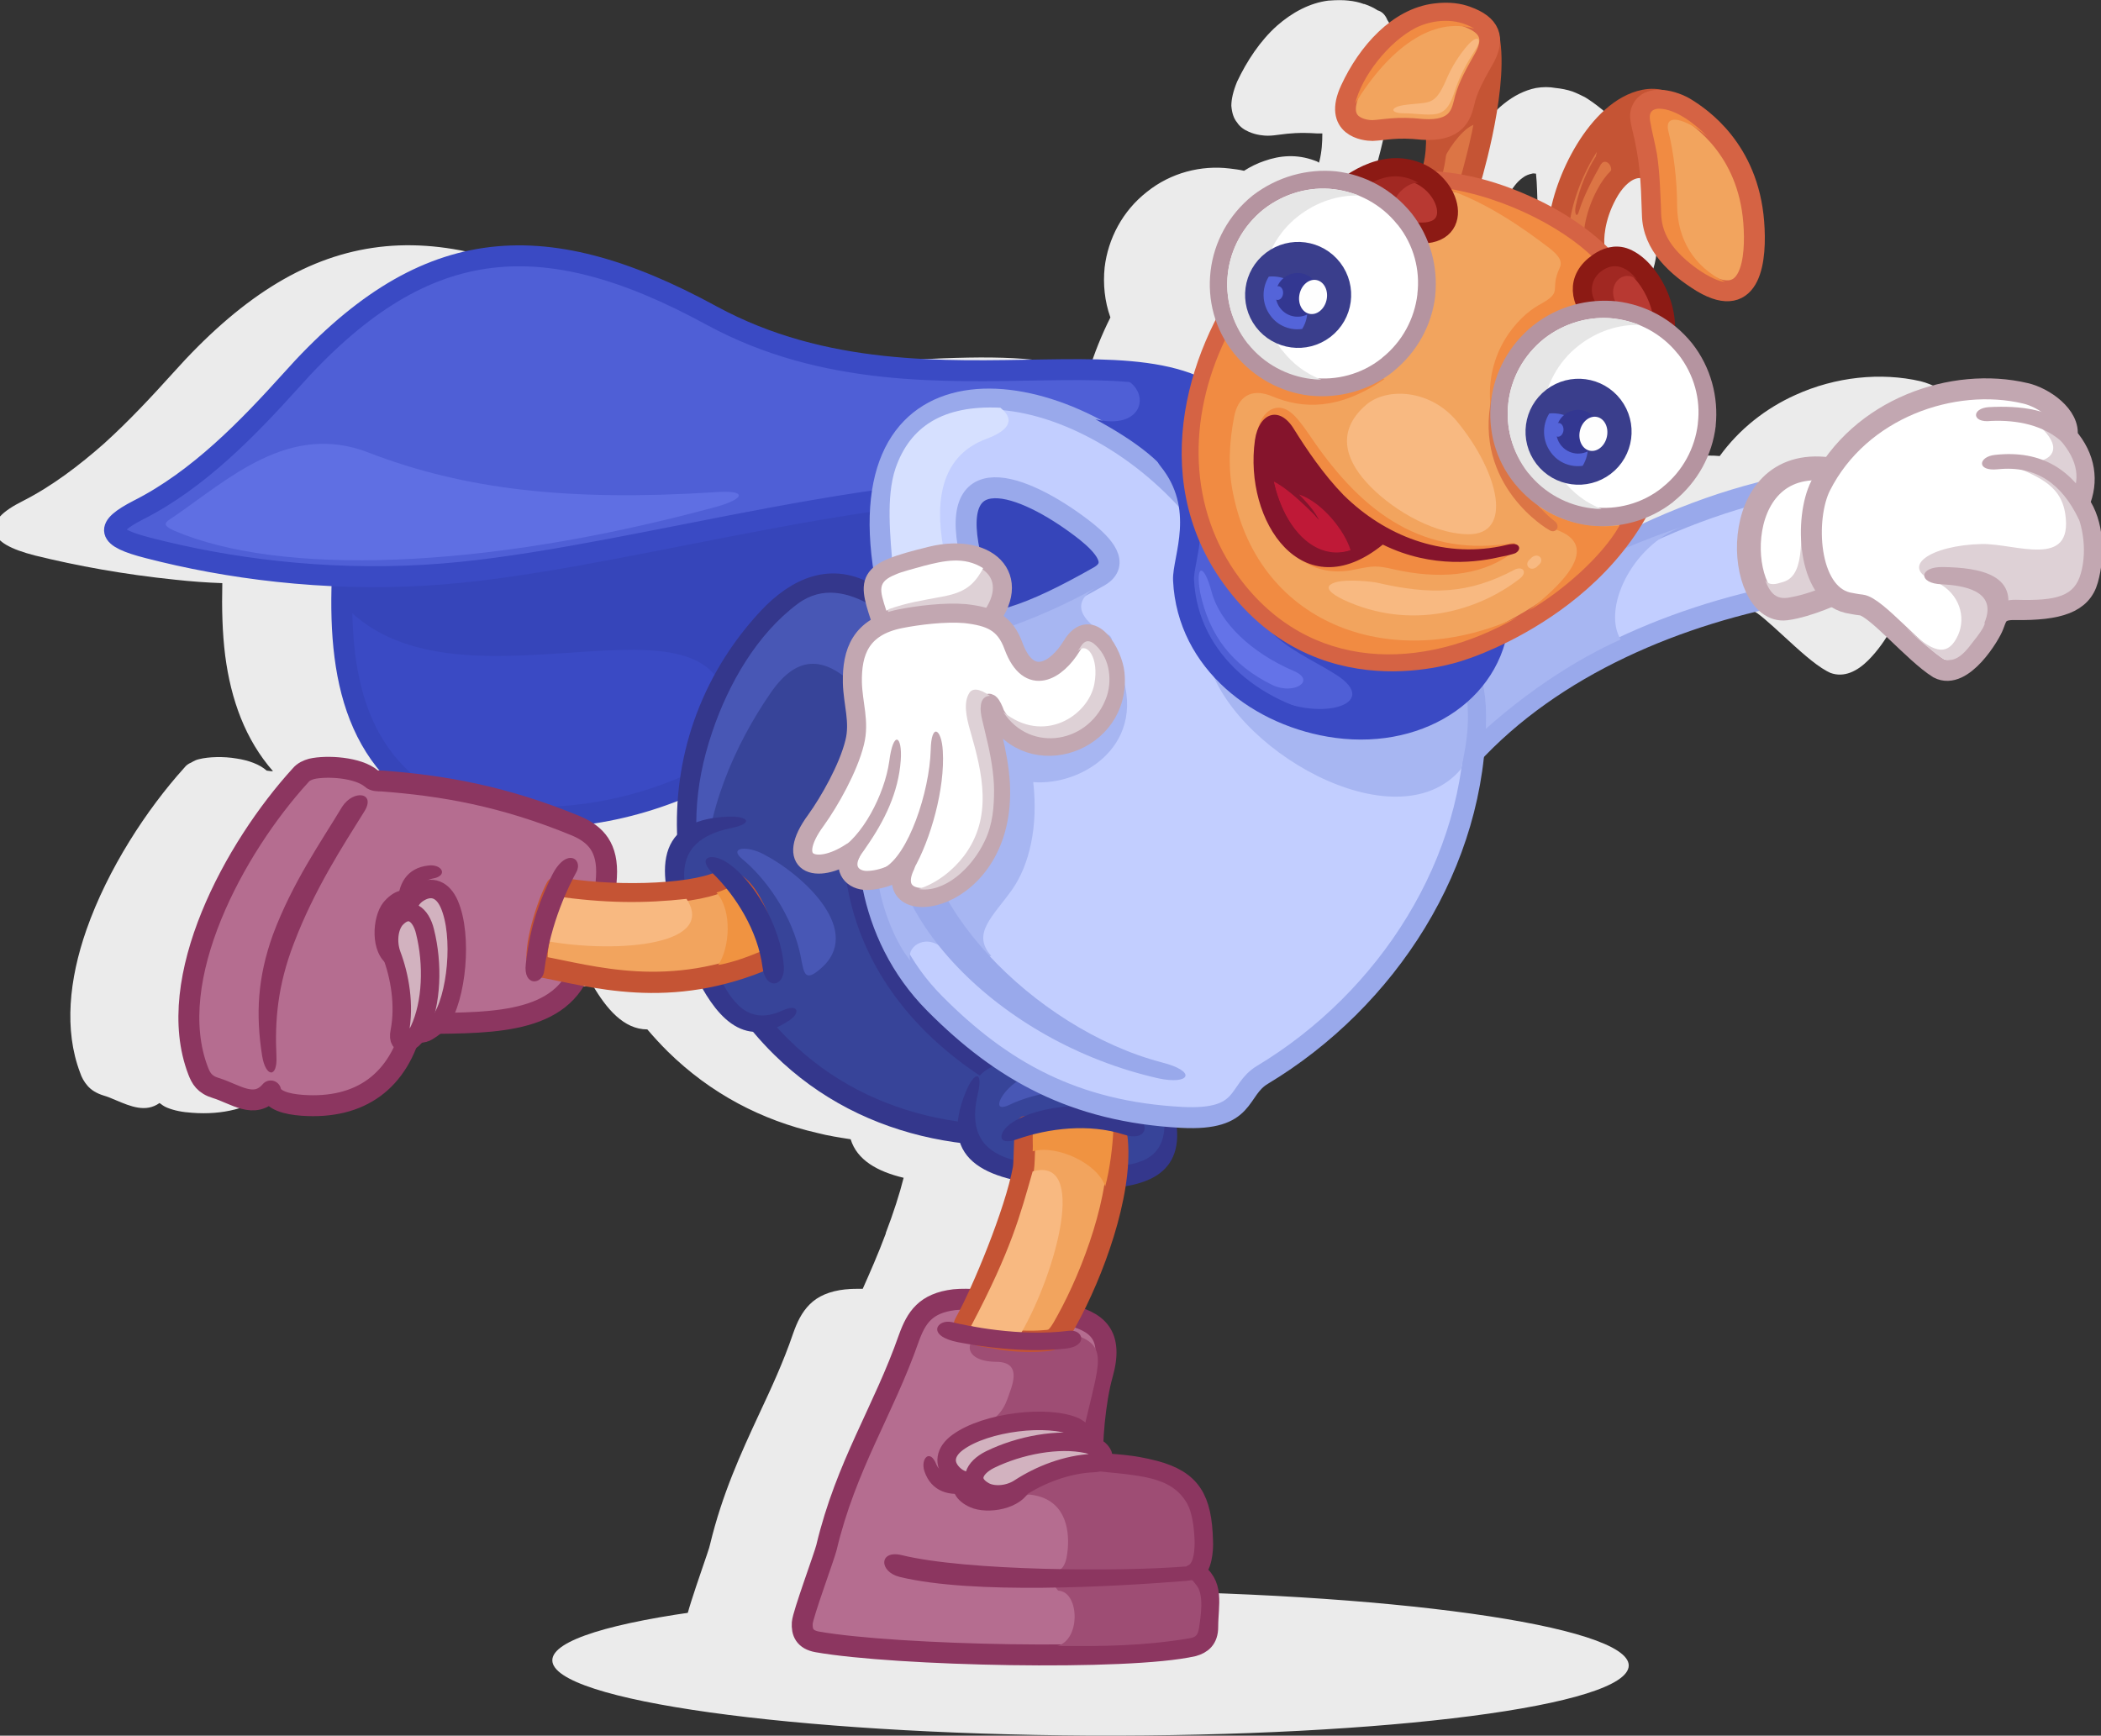<svg width="305" height="252" viewBox="0 0 305 252" fill="none" xmlns="http://www.w3.org/2000/svg">
<rect x="0" y="0" width="305" height="252" fill="#333333" stroke="none"/>
<g clip-path="url(#clip0)">
<path fill-rule="evenodd" clip-rule="evenodd" d="M236.442 241.81C236.442 247.655 201.411 252.164 158.269 251.997C115.128 251.746 80.18 246.904 80.18 241.059C80.18 235.214 115.211 230.705 158.353 230.955C201.494 231.122 236.442 236.049 236.442 241.81Z" fill="#EBEBEB"/>
<path fill-rule="evenodd" clip-rule="evenodd" d="M158.018 54.023C158.854 51.267 159.941 48.595 161.195 46.09C160.359 43.752 160.108 41.247 160.359 38.826C160.86 34.651 162.951 30.643 166.462 27.887C169.974 25.048 174.405 23.963 178.502 24.464C179.17 24.547 179.923 24.631 180.592 24.798C181.511 24.213 182.515 23.712 183.518 23.378C185.859 22.543 188.284 22.376 190.792 23.295C191.043 23.378 191.294 23.462 191.461 23.629L191.544 23.378C191.879 22.042 191.962 20.706 191.962 19.37C191.712 19.37 191.377 19.37 191.126 19.37C188.618 19.203 187.113 19.37 185.859 19.537C185.19 19.621 184.689 19.704 184.02 19.704C183.518 19.704 182.348 19.621 181.261 19.12C180.675 18.869 180.007 18.452 179.588 17.784C179.087 17.2 178.836 16.364 178.752 15.363C178.752 14.444 179.003 13.275 179.588 11.855C181.01 8.85 182.933 5.927 185.357 3.756C187.531 1.836 190.123 0.416 192.882 0.082H192.966C194.053 -0.001 194.972 -0.001 195.725 0.082C196.561 0.166 197.313 0.333 197.982 0.583H198.066C198.818 0.834 199.487 1.168 199.989 1.502C200.574 1.669 201.076 2.086 201.41 2.921C201.577 3.172 201.744 3.422 201.828 3.673C202.079 4.257 202.162 4.842 202.162 5.593C203.082 12.023 200.49 21.959 199.403 25.549C201.661 26.134 203.918 26.969 206.426 28.054C207.681 28.639 208.851 29.223 209.938 29.808C210.607 26.551 212.195 22.627 214.453 19.37C216.71 16.03 219.636 13.442 222.981 12.774C223.984 12.607 224.904 12.607 225.823 12.774C226.659 12.857 227.496 13.024 228.248 13.275C228.917 13.525 229.586 13.86 230.087 14.11C231.174 14.778 233.515 16.364 235.773 19.12C238.03 21.875 240.037 25.967 240.538 31.561C240.706 33.649 240.705 36.237 240.204 38.325C239.869 39.661 239.284 40.913 238.448 41.748C237.528 42.667 236.274 43.168 234.602 42.917C233.599 42.75 232.428 42.333 231.174 41.581C229.251 40.412 227.328 38.993 225.823 37.239C224.318 35.402 223.315 33.231 223.232 30.643V30.559C223.148 28.472 223.148 26.802 222.981 25.215C222.814 25.215 222.563 25.132 222.395 25.215C221.977 25.299 221.476 25.466 221.058 25.8C220.222 26.384 219.553 27.303 218.968 28.388C218.299 29.724 217.797 30.977 217.546 32.062C217.212 33.482 217.212 34.567 217.212 35.152C217.463 35.402 217.797 35.653 218.048 35.903C218.215 35.903 218.299 35.82 218.466 35.82C219.302 35.653 220.138 35.736 220.974 36.07C223.064 36.905 225.071 39.16 226.241 41.832C226.91 43.335 227.412 45.088 227.412 46.758C228.415 47.51 229.335 48.428 230.087 49.43C232.846 52.937 233.933 57.279 233.515 61.37V61.454C233.014 65.629 231.007 69.553 227.412 72.392L227.328 72.476C225.991 73.561 224.486 74.396 222.897 74.981C222.646 75.398 222.395 75.899 222.061 76.317C227.83 73.561 233.85 71.39 239.786 69.887C241.876 67.382 245.053 65.796 249.652 66.213C252.494 62.289 256.34 59.283 260.604 57.362C266.457 54.691 273.062 54.023 278.831 55.358C280.503 55.776 282.676 56.861 284.098 58.364C285.185 59.533 285.937 60.869 285.854 62.456C287.108 64.042 287.86 65.629 288.111 67.299C288.445 68.969 288.278 70.722 287.693 72.392C288.613 73.812 289.114 75.565 289.281 77.319C289.532 79.573 289.281 81.911 288.696 83.915C288.111 86.003 286.857 87.422 284.683 88.174C282.76 88.925 280.252 89.176 276.908 89.092C275.486 89.092 275.319 89.593 275.068 90.261L274.901 90.595C274.817 90.846 274.65 91.18 274.399 91.597C273.814 92.683 272.644 94.436 271.222 95.856C269.634 97.442 267.711 98.444 265.704 97.692C265.537 97.609 265.37 97.525 265.203 97.442C263.363 96.44 261.106 94.353 259.016 92.432C256.925 90.512 255.002 88.758 254.417 88.675L253.247 88.508L252.327 88.341C251.825 88.257 251.407 88.09 250.906 87.84C250.655 87.673 250.404 87.589 250.153 87.422C248.481 88.09 245.889 89.092 243.799 89.343C242.294 89.51 240.956 89.009 239.953 88.09C232.763 89.76 225.489 92.265 218.8 95.605C211.527 99.195 204.922 103.871 199.403 109.633C198.484 118.066 195.641 126.166 191.294 133.43C185.692 142.949 177.582 151.048 168.134 156.726C167.215 157.311 166.629 158.146 166.044 158.897C164.456 161.152 162.951 163.406 155.677 162.989H155.008C155.844 169.084 151.998 171.172 147.316 171.923C147.065 173.844 146.564 175.764 146.062 177.685C144.891 181.943 143.136 186.201 141.38 189.792C142.968 190.376 144.222 191.128 144.975 192.297C146.145 193.967 146.396 196.305 145.477 199.645C144.975 201.315 144.557 203.903 144.306 206.241C144.223 207.16 144.139 208.162 144.139 208.997C144.557 209.247 144.891 209.581 145.142 209.999C145.393 210.333 145.477 210.667 145.56 211.084C147.65 211.251 149.573 211.418 152.332 212.17C155.259 213.005 157.182 214.174 158.436 216.011C159.606 217.848 160.108 220.186 160.192 223.359C160.192 224.193 160.108 225.613 159.773 226.782C159.69 227.116 159.523 227.366 159.439 227.7C161.362 229.454 161.195 231.625 161.028 234.13C160.944 234.714 160.944 235.382 160.944 235.967C160.944 237.219 160.61 238.054 160.024 238.722C159.439 239.39 158.687 239.724 157.851 239.975C153.252 241.06 142.968 241.394 132.267 241.311C120.729 241.144 108.689 240.476 102.753 239.39C101.499 239.14 100.663 238.639 100.161 237.887C99.66 237.136 99.576 236.301 99.576 235.382C99.66 234.464 100.83 230.957 101.834 228.034C102.419 226.281 103.004 224.694 103.088 224.193C104.843 216.929 107.519 211.084 110.194 205.323C111.95 201.565 113.706 197.808 115.127 193.633C115.712 191.963 116.381 190.543 117.552 189.374C118.722 188.205 120.394 187.454 122.735 187.203H122.819C123.571 187.12 124.324 187.12 125.244 187.12C126.247 184.865 127.501 182.027 128.588 179.104V179.021C129.675 176.182 130.594 173.343 131.18 171.005C127.334 170.086 124.408 168.416 123.488 165.41C121.899 165.16 120.227 164.909 118.639 164.492C110.612 162.655 103.171 158.814 96.901 152.635C95.897 151.633 94.894 150.547 93.974 149.462C90.546 149.462 88.038 146.456 86.032 143.032C79.427 144.118 73.658 143.45 68.809 142.615C65.13 149.211 56.685 149.545 47.99 149.629C47.823 149.712 47.739 149.796 47.572 149.963C47.071 150.297 46.485 150.714 46.151 150.798L45.984 150.881C45.733 150.965 45.482 151.048 45.231 151.048C44.897 151.382 44.562 151.716 44.228 151.883C43.057 154.806 41.385 157.06 39.128 158.73C36.202 160.901 32.356 161.903 27.924 161.569C26.503 161.486 25.249 161.235 24.246 160.818C23.828 160.651 23.493 160.4 23.159 160.15C21.152 161.569 18.979 160.651 16.805 159.732C16.22 159.482 15.634 159.231 15.049 159.064C13.962 158.73 13.21 158.229 12.708 157.645C12.206 157.06 11.872 156.476 11.621 155.724C9.28 149.545 10.033 142.197 12.541 135.017C15.634 126.166 21.32 117.482 26.754 111.47C27.005 111.136 27.339 110.885 27.757 110.718C28.175 110.468 28.51 110.301 28.928 110.217C30.265 109.883 32.439 109.8 34.362 110.134C36.034 110.384 37.707 110.969 38.71 111.887L39.379 111.971H39.63C35.616 107.378 33.526 101.617 32.69 95.188C32.272 91.848 32.188 88.341 32.272 84.667C29.931 84.583 27.674 84.416 25.416 84.166C18.059 83.414 11.203 82.162 5.1 80.659C1.505 79.74 -0.418 78.655 -0.753 77.235C-1.087 75.649 0.334 74.229 3.344 72.726C7.608 70.555 11.537 67.549 15.133 64.376C18.728 61.12 22.072 57.529 25.082 54.19C34.697 43.418 43.977 37.49 54.094 35.987C64.21 34.484 74.996 37.49 87.871 44.42C103.088 52.687 119.475 52.352 133.27 52.185C143.47 51.684 151.831 51.601 158.018 54.023ZM81.266 127.669C80.848 124.579 81.35 121.991 83.273 120.237C83.189 118.567 83.273 116.897 83.356 115.227C78.841 117.064 74.327 118.15 69.979 118.818H69.812C70.899 119.486 71.902 120.237 72.571 121.323C73.491 122.742 73.992 124.579 73.825 126.917C73.825 127.251 73.825 127.502 73.741 127.836C75.413 127.919 77.002 127.919 78.674 127.836C79.594 127.836 80.43 127.752 81.266 127.669Z" fill="#EBEBEB"/>
<path fill-rule="evenodd" clip-rule="evenodd" d="M202.247 111.302C205.006 113.807 210.942 112.555 213.367 109.883C225.49 96.606 243.8 89.008 261.358 85.918C265.036 85.251 267.21 81.243 266.541 77.569C265.872 73.895 264.618 69.636 261.023 70.304C241.375 73.811 220.306 86.002 206.177 100.447C203.083 103.704 198.15 107.545 202.247 111.302Z" fill="#C2CEFF" stroke="#99A9EB" stroke-width="3.036" stroke-miterlimit="10" stroke-linecap="round" stroke-linejoin="round"/>
<path fill-rule="evenodd" clip-rule="evenodd" d="M244.134 76.484C236.776 79.323 232.596 88.425 235.271 92.85C229.085 95.606 220.473 100.866 212.196 109.132C211.276 104.874 212.363 97.944 211.443 93.685C220.724 86.421 233.181 80.158 244.134 76.484Z" fill="#A7B6F2"/>
<path fill-rule="evenodd" clip-rule="evenodd" d="M266.123 68.3C265.287 67.966 266.792 68.3 265.538 68.133C250.321 66.045 251.993 89.258 259.267 88.34C262.528 87.922 266.876 85.835 266.876 85.835C269.049 81.326 269.049 69.385 266.123 68.3Z" fill="white" stroke="#C2A7B1" stroke-width="3.454" stroke-miterlimit="10" stroke-linecap="round" stroke-linejoin="round"/>
<path fill-rule="evenodd" clip-rule="evenodd" d="M259.769 86.754C262.612 86.253 264.869 85.167 264.869 85.167C265.204 83.163 262.612 79.406 262.194 73.644C260.856 76.734 262.528 83.414 258.85 84.499C257.763 84.833 256.927 85.084 256.258 84.249C257.01 86.253 257.93 87.088 259.769 86.754Z" fill="#DED1D6"/>
<path fill-rule="evenodd" clip-rule="evenodd" d="M270.22 87.839C269.384 87.756 268.715 87.589 268.213 87.505C262.361 86.086 261.943 75.231 264.284 70.555C269.969 59.283 283.514 54.607 294.048 57.112C296.64 57.696 300.57 60.368 300.068 63.374C302.743 66.463 303.161 69.887 301.824 73.06C303.914 75.982 304.081 80.575 303.078 84.165C302.158 87.505 298.897 88.591 292.543 88.507C289.951 88.424 289.868 89.593 289.366 90.845C288.948 92.014 284.935 98.861 281.423 97.024C277.912 94.853 272.31 88.09 270.22 87.839Z" fill="white" stroke="#C2A7B1" stroke-width="3.042" stroke-miterlimit="22.926"/>
<path fill-rule="evenodd" clip-rule="evenodd" d="M299.064 63.874C301.739 66.964 302.074 69.719 300.485 72.558C302.324 75.397 303.077 79.739 302.074 83.246C301.154 86.586 298.562 87.254 292.71 87.087C290.201 87.003 288.864 88.506 288.446 89.675C288.362 89.926 288.195 90.51 287.86 91.178C287.442 91.93 286.69 92.848 286.105 93.6C285.101 94.936 283.513 96.606 281.757 95.437C280.503 94.518 278.747 93.099 277.159 91.596L276.824 91.262C279.667 93.767 282.259 95.938 284.014 92.681C285.436 90.176 284.767 86.753 281.841 84.916C281.59 84.749 281.088 84.498 280.837 84.415C275.57 82.327 280.252 79.154 287.693 78.987C292.626 78.904 300.987 82.661 299.816 74.645C299.147 70.137 295.469 69.135 291.539 67.298C293.378 67.465 296.305 67.298 297.475 66.296C299.565 64.375 295.552 61.286 294.131 60.367C295.469 60.701 299.482 61.787 299.064 63.874Z" fill="#DED1D6"/>
<path fill-rule="evenodd" clip-rule="evenodd" d="M282.091 82.33C287.191 82.414 293.713 83.332 290.87 90.263C290.368 91.432 287.86 91.014 288.111 90.346C290.034 85.67 284.85 85.002 281.924 84.835C278.413 84.752 278.496 82.247 282.091 82.33Z" fill="#C2A7B1"/>
<path fill-rule="evenodd" clip-rule="evenodd" d="M289.616 66.046C296.389 65.294 301.071 68.217 303.997 74.228C304.331 74.897 303.997 75.648 303.412 75.898C302.743 76.233 301.99 75.898 301.739 75.314C299.315 70.304 295.636 67.549 290.034 68.133C286.857 68.467 287.192 66.296 289.616 66.046Z" fill="#C2A7B1"/>
<path fill-rule="evenodd" clip-rule="evenodd" d="M288.697 59.114C293.212 58.864 298.061 59.365 301.322 62.621C301.823 63.122 301.823 63.957 301.322 64.374C300.82 64.876 299.984 64.876 299.566 64.374C296.807 61.703 292.794 60.951 289.031 61.118C286.189 61.452 286.189 59.281 288.697 59.114Z" fill="#C2A7B1"/>
<path fill-rule="evenodd" clip-rule="evenodd" d="M93.222 57.445C83.942 62.038 59.947 67.382 50.666 72.058C48.827 88.423 48.325 103.871 58.442 113.223C66.217 120.404 92.972 122.909 113.455 105.541C119.559 100.364 116.465 121.489 124.241 122.658C142.718 105.541 161.195 88.34 179.589 71.223C150.828 66.547 122.067 62.038 93.222 57.445Z" fill="#3A4AC4" stroke="#3645BA" stroke-width="3.042" stroke-miterlimit="22.926"/>
<path fill-rule="evenodd" clip-rule="evenodd" d="M152.417 65.879C123.238 71.891 79.845 78.07 50.75 84.082C50.75 86.42 50.75 86.336 50.834 88.758C68.391 105.374 107.937 81.66 105.68 106.71C104.928 115.227 132.518 99.112 140.21 101.95C150.159 95.688 160.192 89.426 170.141 83.163C164.205 77.318 158.269 71.64 152.417 65.879Z" fill="#3645BA"/>
<path fill-rule="evenodd" clip-rule="evenodd" d="M196.31 87.003C194.471 81.325 183.602 70.471 181.763 64.709C173.067 42.832 135.946 63.54 103.339 45.838C78.257 32.144 61.033 34.148 42.222 55.274C36.118 62.037 28.845 69.635 20.066 74.061C15.216 76.566 15.3 77.985 21.571 79.572C32.858 82.494 46.904 84.415 61.953 83.496C87.621 81.993 123.906 70.053 153.67 70.721C167.215 71.055 187.615 73.894 196.31 87.003Z" fill="#4F5FD6" stroke="#3A4AC4" stroke-width="3.042" stroke-miterlimit="22.926"/>
<path fill-rule="evenodd" clip-rule="evenodd" d="M126.164 86.337C136.531 92.6 144.725 92.516 161.028 83.248C168.386 79.073 176.663 76.067 187.365 81.077C209.604 91.598 218.717 90.93 211.862 118.15C206.594 139.109 189.371 154.138 167.382 160.401C166.296 160.735 162.366 162.906 161.195 163.156C144.056 167.164 126.08 164.492 113.456 152.051C97.069 135.936 94.226 108.464 111.449 89.844C115.713 85.252 120.813 83.081 126.164 86.337Z" fill="#374499" stroke="#34378C" stroke-width="3.042" stroke-miterlimit="22.926"/>
<path d="M144.224 155.642C124.576 143.284 116.466 121.407 132.268 94.688" stroke="#34378C" stroke-width="3.042" stroke-miterlimit="22.926" stroke-linecap="round" stroke-linejoin="round"/>
<path fill-rule="evenodd" clip-rule="evenodd" d="M137.618 92.933C135.611 95.187 135.026 105.708 133.019 107.962C130.595 106.543 127.167 102.952 124.993 100.531C119.893 94.936 115.712 95.02 111.866 100.614C106.683 108.129 102.252 118.066 102.252 128.42C100.496 121.907 100.579 114.475 103.422 106.209C105.763 99.278 109.86 92.098 115.796 87.672C119.391 85 123.237 86.002 126.665 88.006C132.183 91.346 131.849 91.179 137.618 92.933Z" fill="#4857B5"/>
<path fill-rule="evenodd" clip-rule="evenodd" d="M112.285 123.328L117.134 138.775C120.144 148.461 106.6 150.966 103.506 143.034L98.239 129.34C95.396 121.908 109.442 114.059 112.285 123.328Z" fill="#374499"/>
<path fill-rule="evenodd" clip-rule="evenodd" d="M100.831 141.362C99.995 139.692 99.828 138.523 99.076 136.686C95.481 127.752 94.143 118.985 105.764 118.567C108.691 118.484 109.443 119.569 106.099 120.237C96.902 122.158 98.825 128.754 101.667 135.768C102.504 137.772 103.423 139.776 104.259 141.529C106.182 145.37 108.523 149.044 113.623 146.706C115.797 145.704 116.299 146.957 114.627 148.126C107.687 152.802 103.59 146.957 100.831 141.362Z" fill="#34378C"/>
<path fill-rule="evenodd" clip-rule="evenodd" d="M110.947 124.077C116.548 126.999 125.662 135.266 118.973 140.776C116.883 142.53 116.716 141.361 116.298 139.19C115.127 132.761 110.863 127.25 107.77 124.745C105.679 122.991 108.522 122.741 110.947 124.077Z" fill="#4857B5"/>
<path fill-rule="evenodd" clip-rule="evenodd" d="M59.947 148.626C57.94 157.06 52.255 161.068 43.894 160.483C41.553 160.316 39.547 159.732 39.296 158.396C36.955 161.151 34.112 158.813 31.353 157.978C29.681 157.477 29.179 156.559 28.761 155.473C23.661 142.197 34.029 123.076 43.644 112.555C44.062 112.054 44.647 111.803 45.232 111.636C47.406 111.135 52.004 111.386 53.927 113.056C54.262 113.39 54.931 113.39 55.432 113.39C64.295 114.058 73.073 115.561 83.608 119.903C86.534 121.155 88.29 123.076 88.039 127.334C87.872 131.426 85.865 136.686 84.277 140.694C81.016 149.127 70.147 148.459 59.947 148.626Z" fill="#B56D90" stroke="#8C3660" stroke-width="3.036" stroke-miterlimit="10" stroke-linecap="round" stroke-linejoin="round"/>
<path fill-rule="evenodd" clip-rule="evenodd" d="M65.213 131.259C64.293 129.171 62.705 128.503 60.866 129.589C58.608 130.925 58.859 133.68 59.444 136.185C60.029 139.107 60.698 143.199 60.029 146.873C59.779 148.042 59.11 150.63 61.618 149.962C62.036 149.879 63.541 148.793 63.875 148.292C66.3 144.952 67.22 135.851 65.213 131.259Z" fill="#D2B2BF" stroke="#8C3660" stroke-width="2.681" stroke-miterlimit="10" stroke-linecap="round" stroke-linejoin="round"/>
<path fill-rule="evenodd" clip-rule="evenodd" d="M56.352 140.108C53.677 138.271 54.011 133.178 55.6 131.091C56.269 130.256 57.105 129.588 58.024 129.337C58.693 129.17 59.362 129.588 59.529 130.423C59.696 131.174 59.362 131.926 58.693 132.176C58.275 132.26 57.857 132.677 57.523 133.095C55.683 135.349 58.442 141.695 56.352 140.108Z" fill="#8C3660"/>
<path fill-rule="evenodd" clip-rule="evenodd" d="M52.839 117.899C49.829 122.742 45.649 129.088 42.639 137.02C40.298 143.116 39.88 148.209 40.131 153.386C40.298 156.559 38.542 156.475 38.041 153.219C37.121 147.291 37.372 141.947 39.629 135.684C42.472 128.086 46.652 122.157 49.662 117.147C51.334 114.559 54.679 115.06 52.839 117.899Z" fill="#8C3660"/>
<path fill-rule="evenodd" clip-rule="evenodd" d="M58.024 149.796C58.777 145.872 58.024 141.697 56.854 138.607C56.185 136.77 56.436 134.599 57.439 133.43C59.362 131.343 61.118 132.762 61.703 135.267C62.873 139.943 62.706 145.621 60.867 149.545C59.864 151.716 57.523 152.217 58.024 149.796Z" fill="#D2B2BF" stroke="#8C3660" stroke-width="2.681" stroke-miterlimit="10" stroke-linecap="round" stroke-linejoin="round"/>
<path fill-rule="evenodd" clip-rule="evenodd" d="M60.449 131.844C60.449 133.681 57.857 133.263 57.773 131.426C57.69 128.42 59.027 125.999 62.204 125.665C64.127 125.414 65.214 127.168 62.706 127.585C60.95 127.919 60.365 130.257 60.449 131.844Z" fill="#8C3660"/>
<path fill-rule="evenodd" clip-rule="evenodd" d="M78.09 140.276C77.421 137.604 79.428 131.341 80.765 128.836C88.123 130.256 99.995 130.089 104.593 128.001C108.523 126.749 111.366 136.101 111.616 139.023C97.152 145.369 85.949 141.695 78.09 140.276Z" fill="#F2A45E" stroke="#C55434" stroke-width="3.085" stroke-miterlimit="10" stroke-linecap="round" stroke-linejoin="round"/>
<path fill-rule="evenodd" clip-rule="evenodd" d="M99.66 130.507C93.64 131.175 87.871 131.175 80.43 130.09C79.427 132.678 79.009 133.847 78.34 136.436C88.373 138.523 104.258 137.521 99.66 130.507Z" fill="#F8B981"/>
<path fill-rule="evenodd" clip-rule="evenodd" d="M83.69 126.581C82.687 128.418 79.928 133.762 79.008 140.943C78.757 143.03 75.915 143.281 76.333 139.941C77.002 133.845 78.674 130.171 80.012 127.332C82.102 122.907 84.694 124.66 83.69 126.581Z" fill="#8C3660"/>
<path fill-rule="evenodd" clip-rule="evenodd" d="M110.529 138.106C108.69 138.857 106.6 139.692 104.259 140.11C105.931 137.688 106.349 132.177 104.008 129.589C104.927 129.338 105.346 129.004 106.265 128.754C107.77 131.843 109.61 134.265 110.529 138.106Z" fill="#F09341"/>
<path fill-rule="evenodd" clip-rule="evenodd" d="M110.697 140.443C110.028 135.183 106.851 130.089 103.423 126.749C101.166 124.495 103.172 123.743 105.43 125.163C109.192 127.501 113.373 134.348 113.791 140.36C113.958 143.366 111.115 143.783 110.697 140.443Z" fill="#34378C"/>
<path fill-rule="evenodd" clip-rule="evenodd" d="M147.399 154.556L163.452 156.81C173.485 158.23 169.973 171.589 161.445 170.921L146.814 169.836C138.788 169.251 137.784 153.22 147.399 154.556Z" fill="#374499"/>
<path fill-rule="evenodd" clip-rule="evenodd" d="M158.771 172.591C156.932 172.591 155.845 172.257 153.838 172.174C144.223 171.589 135.696 169.084 140.294 158.313C141.464 155.558 142.719 155.474 141.966 158.731C139.792 167.832 146.565 168.917 154.089 169.335C156.263 169.502 158.52 169.502 160.36 169.418C164.624 169.251 169.055 168.75 169.055 163.156C169.055 160.818 170.393 160.902 170.727 162.822C172.065 171.339 164.958 172.508 158.771 172.591Z" fill="#34378C"/>
<path fill-rule="evenodd" clip-rule="evenodd" d="M147.233 157.309C152.249 153.552 163.704 148.792 165.794 157.226C166.463 159.898 165.292 159.48 163.202 158.896C156.931 157.226 149.992 158.729 146.564 160.399C143.972 161.651 145.059 158.979 147.233 157.309Z" fill="#4857B5"/>
<path fill-rule="evenodd" clip-rule="evenodd" d="M160.025 199.644C159.021 203.151 158.352 209.998 158.77 212.419C161.947 212.67 164.121 212.67 167.633 213.588C172.9 215.008 174.405 217.679 174.572 223.691C174.656 225.027 174.405 227.699 173.235 228.117C176.328 229.954 175.325 232.876 175.325 236.216C175.325 237.97 174.405 238.638 173.235 238.972C163.787 241.143 130.009 240.391 118.639 238.387C116.799 238.053 116.381 236.968 116.465 235.632C116.549 234.379 119.642 226.029 119.977 224.693C122.819 212.753 128.254 204.821 131.932 194.3C133.019 191.294 134.357 189.206 138.537 188.705C142.634 188.288 150.326 189.874 154.59 190.793C159.356 191.795 161.697 193.799 160.025 199.644Z" fill="#B56D90" stroke="#8C3660" stroke-width="3.038" stroke-miterlimit="10" stroke-linecap="round" stroke-linejoin="round"/>
<path fill-rule="evenodd" clip-rule="evenodd" d="M153.504 238.972C160.025 239.055 166.045 238.972 172.567 237.886C173.653 237.719 173.904 237.385 174.071 236.3C174.322 234.63 174.824 231.457 173.653 230.121C172.901 229.202 173.486 229.703 172.316 229.035C171.73 228.701 171.898 227.449 172.483 227.282C173.319 226.948 173.486 224.777 173.403 223.357C173.319 221.688 173.068 219.6 172.316 218.264C169.975 214.256 165.46 214.256 158.27 213.505C157.099 213.421 157.016 212.67 156.681 211.668C156.43 211 157.601 206.407 157.935 204.988C159.775 197.139 160.861 194.884 154.758 193.465L142.886 194.216C140.461 193.632 139.124 197.64 144.558 197.723C146.648 197.723 147.902 198.642 146.648 201.982C146.147 203.401 145.561 205.739 142.969 206.574C140.796 207.242 140.963 211.668 143.973 210.081C144.976 209.58 142.301 218.849 144.892 218.598C148.32 218.264 148.738 216.845 149.574 217.012C154.507 217.596 155.26 221.771 155.009 224.86C154.842 226.53 154.591 228.534 152.166 228.284C152.083 228.534 153.42 230.956 153.671 230.956C156.681 231.123 156.932 238.053 153.504 238.972Z" fill="#9E4D74"/>
<path fill-rule="evenodd" clip-rule="evenodd" d="M139.038 209.414C137.199 210.75 136.865 212.504 138.37 214.007C140.209 215.844 142.801 215.009 145.142 214.007C147.817 212.754 151.747 211.251 155.509 211.168C156.68 211.168 159.355 211.251 158.185 208.997C158.017 208.579 156.596 207.41 156.094 207.16C152.248 205.406 143.135 206.408 139.038 209.414Z" fill="#D2B2BF" stroke="#8C3660" stroke-width="2.683" stroke-miterlimit="10" stroke-linecap="round" stroke-linejoin="round"/>
<path fill-rule="evenodd" clip-rule="evenodd" d="M149.574 216.177C148.32 219.183 143.303 219.934 140.879 218.849C139.876 218.431 139.039 217.763 138.621 216.928C138.287 216.344 138.621 215.592 139.29 215.175C139.959 214.841 140.879 215.008 141.13 215.676C141.38 216.093 141.799 216.427 142.3 216.594C145.143 217.763 150.744 213.755 149.574 216.177Z" fill="#8C3660"/>
<path fill-rule="evenodd" clip-rule="evenodd" d="M130.845 225.778C140.293 228.116 162.783 228.2 171.98 227.448C175.157 227.198 175.408 229.285 172.147 229.536C161.696 230.371 141.212 231.54 130.594 228.951C127.584 228.2 127.584 225.027 130.845 225.778Z" fill="#8C3660"/>
<path fill-rule="evenodd" clip-rule="evenodd" d="M158.771 212.42C154.758 212.587 150.912 214.174 148.07 216.011C146.481 217.096 144.224 217.263 142.886 216.512C140.378 215.092 141.381 213.088 143.722 211.919C147.986 209.832 153.671 208.746 157.852 209.665C160.193 210.166 161.196 212.337 158.771 212.42Z" fill="#D2B2BF" stroke="#8C3660" stroke-width="2.683" stroke-miterlimit="10" stroke-linecap="round" stroke-linejoin="round"/>
<path fill-rule="evenodd" clip-rule="evenodd" d="M140.628 214.008C142.383 213.59 142.551 216.262 140.795 216.68C137.869 217.348 135.193 216.596 134.19 213.591C133.605 211.754 135.026 210.251 135.946 212.672C136.698 214.342 139.123 214.342 140.628 214.008Z" fill="#8C3660"/>
<path fill-rule="evenodd" clip-rule="evenodd" d="M154.84 191.795C153.168 194.884 152.917 194.55 150.827 194.717C148.988 194.801 146.563 194.717 144.64 194.3C143.135 194.049 141.965 193.966 141.296 193.465C140.209 192.63 139.373 193.298 140.376 191.544C142.466 187.787 147.399 176.097 148.57 169.668C148.737 168.749 148.737 163.656 148.904 163.572C150.911 163.322 152.332 162.988 155.425 162.904C158.602 162.821 161.78 161.318 162.198 165.66C162.866 173.509 158.686 184.864 154.84 191.795Z" fill="#F2A45E" stroke="#C55434" stroke-width="3.085" stroke-miterlimit="10" stroke-linecap="round" stroke-linejoin="round"/>
<path fill-rule="evenodd" clip-rule="evenodd" d="M149.909 170.084C148.07 176.514 146.815 181.44 140.963 192.545C143.638 193.297 146.063 193.881 148.237 193.547C153.337 184.697 157.935 167.83 149.909 170.084Z" fill="#F8B981"/>
<path fill-rule="evenodd" clip-rule="evenodd" d="M161.613 164.24C161.53 166.328 161.112 169.835 160.443 172.256C159.356 168.916 153.42 166.161 149.908 167.163C149.992 166.077 149.825 165.159 149.992 164.157C153.42 163.155 157.516 163.405 161.613 164.24Z" fill="#F09341"/>
<path fill-rule="evenodd" clip-rule="evenodd" d="M163.201 164.742C158.101 163.072 152.165 163.824 147.65 165.41C144.64 166.496 144.807 164.325 147.065 162.905C150.827 160.484 158.77 159.649 164.371 161.82C167.298 163.072 166.462 165.828 163.201 164.742Z" fill="#34378C"/>
<path fill-rule="evenodd" clip-rule="evenodd" d="M138.203 191.964C140.209 192.465 148.068 194.135 155.175 193.216C157.265 192.966 158.018 195.471 154.673 195.805C148.57 196.473 142.216 195.471 139.122 194.886C134.357 193.968 136.029 191.463 138.203 191.964Z" fill="#8C3660"/>
<path fill-rule="evenodd" clip-rule="evenodd" d="M137.367 90.51C143.805 91.262 149.323 89.508 159.607 83.663C162.7 81.826 160.025 79.071 157.767 77.234C149.657 70.805 137.534 65.544 140.795 80.407C141.715 84.665 143.052 85.25 136.782 86.837C130.678 88.423 129.173 88.005 128.421 83.329C122.903 50.18 153.336 53.186 171.061 71.306C173.067 73.31 175.241 75.898 175.826 78.487C179.422 78.403 183.184 79.155 187.448 81.159C204.755 89.341 214.119 90.761 214.202 103.787C214.369 125.246 201.327 145.202 183.267 156.057C179.505 158.312 181.177 162.737 171.562 162.236C155.928 161.401 145.393 155.473 135.695 145.703C125.662 135.6 124.575 121.489 127.25 112.053C129.508 103.286 132.852 95.854 137.367 90.51Z" fill="#C2CEFF" stroke="#99A9EB" stroke-width="3.042" stroke-miterlimit="22.926"/>
<path fill-rule="evenodd" clip-rule="evenodd" d="M134.441 94.434C132.1 105.456 129.759 116.561 127.418 127.583C127.836 131.006 129.592 136.35 132.184 139.523C131.431 137.686 134.107 135.432 136.782 137.603C137.451 137.185 143.303 139.273 143.889 138.772C140.962 135.515 144.223 133.01 146.982 129.086C149.407 125.579 150.744 120.068 149.992 113.555C157.099 114.14 167.048 108.044 162.45 96.772C159.69 96.605 163.035 92.179 160.276 92.012C155.761 89.174 156.179 86.835 159.523 85.082C149.658 90.677 140.544 93.098 134.441 94.434Z" fill="#A7B6F2"/>
<path fill-rule="evenodd" clip-rule="evenodd" d="M168.134 156.56C144.891 151.299 126.665 132.261 129.508 116.313C129.842 114.309 130.595 113.725 131.681 113.307C132.936 112.89 134.608 112.973 134.106 115.729C131.598 130.341 150.159 149.379 168.552 154.222C173.903 155.558 172.733 157.562 168.134 156.56Z" fill="#99A9EB"/>
<path fill-rule="evenodd" clip-rule="evenodd" d="M212.698 98.194C199.99 97.276 187.951 96.358 175.242 95.356C178.085 108.548 202.665 122.827 212.113 111.638C213.2 106.628 213.367 104.457 212.698 98.194Z" fill="#A7B6F2"/>
<path fill-rule="evenodd" clip-rule="evenodd" d="M195.39 66.213C208.099 67.883 218.048 78.07 217.63 88.925C217.295 99.863 206.677 107.295 194.053 105.625C182.849 104.122 172.398 96.189 171.813 84.249C171.646 81.243 175.325 73.728 169.639 66.714C166.128 62.456 188.618 65.295 195.39 66.213Z" fill="#4F5FD6" stroke="#3A4AC4" stroke-width="3.042" stroke-miterlimit="22.926"/>
<path fill-rule="evenodd" clip-rule="evenodd" d="M216.794 91.013C205.758 91.013 194.721 90.93 183.769 90.93C186.277 94.019 190.625 95.856 193.802 97.86C201.076 102.369 190.959 105.125 183.602 100.699C189.956 104.874 198.902 106.21 206.176 103.037C211.108 100.866 216.041 96.357 216.794 91.013Z" fill="#3A4AC4"/>
<path fill-rule="evenodd" clip-rule="evenodd" d="M175.91 86.002C177.08 90.344 181.595 94.77 187.866 97.442C191.126 98.861 187.782 100.949 184.689 99.446C178.92 96.607 175.575 92.348 174.238 86.086C173.485 81.995 174.739 81.577 175.91 86.002Z" fill="#6473E8"/>
<path fill-rule="evenodd" clip-rule="evenodd" d="M103.756 73.646C69.812 82.831 40.549 83.582 25.332 77.069C23.493 76.234 23.828 75.9 25.165 75.065C33.108 69.638 41.97 61.205 53.508 65.713C67.387 71.058 82.436 72.811 103.589 71.475C108.773 71.058 108.104 72.477 103.756 73.646Z" fill="#5F6FE3"/>
<path fill-rule="evenodd" clip-rule="evenodd" d="M129.591 82.33C132.016 81.411 134.524 80.493 136.949 79.574C135.611 72.227 136.865 66.047 143.219 63.71C145.895 62.708 147.734 61.205 145.226 59.201C136.865 58.783 132.1 61.956 130.009 67.968C128.588 72.143 129.257 77.988 129.591 82.33Z" fill="#D6E0FF"/>
<path fill-rule="evenodd" clip-rule="evenodd" d="M128.169 90.928C125.912 83.998 125.243 83.163 135.108 80.741C143.887 78.57 149.154 84.415 142.549 91.262C139.038 94.853 129.841 96.356 128.169 90.928Z" fill="#DED1D6" stroke="#C2A7B1" stroke-width="2.765" stroke-miterlimit="10" stroke-linecap="round" stroke-linejoin="round"/>
<path fill-rule="evenodd" clip-rule="evenodd" d="M128.671 88.672C127.667 85.583 127.333 84.497 130.008 83.412C130.928 82.994 132.349 82.66 134.105 82.159C137.031 81.408 139.958 80.74 142.717 82.493C142.633 82.744 142.132 83.495 141.964 83.746C140.71 85.499 139.205 86.251 136.112 86.752C133.938 87.169 131.681 87.503 129.089 88.422L128.671 88.672Z" fill="white"/>
<path fill-rule="evenodd" clip-rule="evenodd" d="M147.149 93.85C149.406 99.861 153.419 97.356 155.593 93.766C158.436 89.09 161.613 95.019 161.864 97.774C162.867 107.794 149.573 112.553 144.473 103.702C143.972 102.283 143.219 101.114 143.303 103.368C143.303 104.37 144.975 109.13 145.226 113.806C146.145 131.591 127.334 134.096 131.431 125.663C130.845 126.581 128.086 127.834 125.829 127.834C123.906 127.834 122.234 126.331 123.571 123.742C118.388 127.166 113.789 125.412 118.471 119.066C120.394 116.394 123.153 111.551 124.073 107.794C124.826 104.788 123.822 102.199 123.739 99.11C123.655 94.684 124.909 91.01 130.678 89.842C133.186 89.341 137.116 88.84 140.126 89.09C143.721 89.508 145.895 90.343 147.149 93.85Z" fill="white" stroke="#C2A7B1" stroke-width="2.765" stroke-miterlimit="10" stroke-linecap="round" stroke-linejoin="round"/>
<path fill-rule="evenodd" clip-rule="evenodd" d="M136.866 109.045C137.2 114.473 135.11 121.904 132.602 126.246C132.267 126.831 131.515 126.998 130.93 126.664C130.344 126.33 127.92 126.664 128.254 126.079C131.849 124.242 134.943 114.974 135.11 108.878C135.194 104.87 136.699 105.789 136.866 109.045Z" fill="#C2A7B1"/>
<path fill-rule="evenodd" clip-rule="evenodd" d="M130.762 110.381C130.428 115.057 128.421 119.148 125.746 122.989C125.328 123.657 124.91 124.075 124.575 124.826C123.739 126.496 120.562 124.743 121.482 123.574C125.161 121.653 128.421 115.307 129.09 110.548C129.675 105.955 131.013 106.79 130.762 110.381Z" fill="#C2A7B1"/>
<path fill-rule="evenodd" clip-rule="evenodd" d="M133.354 129.088C136.113 128.169 138.37 126.332 139.959 124.245C144.139 118.651 142.634 112.305 140.878 106.209C140.209 103.955 139.875 101.951 140.711 100.615C141.129 99.947 142.049 99.863 143.721 101.032C142.968 101.032 142.467 101.533 142.383 102.452C142.216 103.621 142.801 105.207 143.219 107.211C143.804 109.549 144.306 112.472 144.306 114.726C144.306 117.064 144.139 119.653 142.968 122.074C141.045 126.165 137.032 129.672 133.354 129.088Z" fill="#DED1D6"/>
<path fill-rule="evenodd" clip-rule="evenodd" d="M145.645 103.368C151.497 108.128 157.935 103.953 158.855 99.36C159.607 95.519 157.768 93.014 156.43 94.601C157.015 93.682 157.517 92.513 158.771 93.432C160.945 95.185 161.53 98.358 160.694 101.03C158.353 107.961 149.574 109.464 145.645 103.368Z" fill="#DED1D6"/>
<path fill-rule="evenodd" clip-rule="evenodd" d="M174.823 57.612C170.559 55.775 166.797 55.107 163.285 55.023C167.131 56.944 165.961 62.538 159.021 60.868C164.623 63.958 169.556 67.298 171.73 72.057C172.733 67.214 173.82 62.455 174.823 57.612Z" fill="#3A4AC4"/>
<path fill-rule="evenodd" clip-rule="evenodd" d="M226.326 32.563C226.911 26.384 232.011 15.863 238.7 14.527C246.559 12.941 250.489 27.971 250.489 27.971L241.794 26.802C238.616 22.293 235.105 24.714 233.266 28.138C231.343 31.645 231.259 34.818 231.426 35.903C231.593 37.239 226.326 32.563 226.326 32.563Z" fill="#DC7545" stroke="#C55434" stroke-width="3.033" stroke-miterlimit="10"/>
<path fill-rule="evenodd" clip-rule="evenodd" d="M236.275 19.454C236.609 19.287 236.693 18.87 236.526 18.619C236.359 18.285 235.941 18.202 235.69 18.369C235.69 18.369 233.6 19.538 231.509 22.961C230.506 24.548 229.336 27.136 228.75 29.892C228.5 31.061 228.918 31.812 229.252 30.559C230.004 28.138 231.509 25.466 232.345 23.963C234.268 20.54 236.275 19.454 236.275 19.454Z" fill="#C55434"/>
<path fill-rule="evenodd" clip-rule="evenodd" d="M236.86 16.449C236.693 17.117 237.028 18.036 237.195 18.62C237.529 20.207 237.864 21.626 238.114 23.129C236.777 23.046 235.272 23.547 233.767 25.133C234.268 24.215 233.182 22.879 232.429 23.797C232.262 23.38 231.844 22.962 231.677 22.545C231.927 22.127 231.677 21.71 231.426 22.127C233.098 19.288 235.188 17.368 236.86 16.449Z" fill="#C55434"/>
<path fill-rule="evenodd" clip-rule="evenodd" d="M213.2 27.137C213.2 27.137 217.381 13.777 216.294 6.095C215.123 -1.587 206.93 11.69 206.93 11.69C206.93 11.69 209.522 18.203 208.1 24.215C206.679 30.227 213.2 27.137 213.2 27.137Z" fill="#DC7545" stroke="#C55434" stroke-width="3.016" stroke-miterlimit="10" stroke-linecap="round" stroke-linejoin="round"/>
<path fill-rule="evenodd" clip-rule="evenodd" d="M215.375 10.102C213.535 13.274 211.696 16.448 209.857 19.62C209.94 20.706 209.773 22.292 209.689 22.96C210.526 21.123 212.783 18.201 214.288 18.034C214.789 15.195 215.124 12.607 215.375 10.102Z" fill="#C55434"/>
<path fill-rule="evenodd" clip-rule="evenodd" d="M199.238 18.953C198.151 18.953 193.552 18.452 196.061 13.024C198.569 7.597 203 2.67 208.351 2.002C210.357 1.752 211.862 2.002 212.949 2.42C216.21 3.589 217.213 5.509 215.29 8.766C213.702 11.521 212.949 13.108 212.531 14.945C212.113 16.531 211.528 19.12 206.512 18.786C202.666 18.368 201.077 18.869 199.238 18.953Z" fill="#F2A45E" stroke="#D56344" stroke-width="3.016" stroke-miterlimit="10" stroke-linecap="round" stroke-linejoin="round"/>
<path fill-rule="evenodd" clip-rule="evenodd" d="M213.116 6.512C211.862 7.932 210.692 9.769 209.939 11.606C208.184 15.614 207.515 14.695 203.669 15.28C201.746 15.614 201.829 16.449 203.836 16.449C205.174 16.449 206.595 16.699 207.933 16.616C209.438 16.532 210.274 15.864 211.026 13.693C211.946 10.854 212.782 9.435 214.203 7.18C215.207 5.677 214.538 4.926 213.116 6.512Z" fill="#F8B981"/>
<path fill-rule="evenodd" clip-rule="evenodd" d="M196.729 15.027C201.661 7.011 207.932 2.335 214.035 4.172C211.36 2.502 208.015 2.836 205.591 4.005C201.494 6.093 197.648 11.186 196.729 15.027Z" fill="#F18B42"/>
<path fill-rule="evenodd" clip-rule="evenodd" d="M241.877 62.955C241.877 62.955 245.555 40.327 221.393 29.639C195.307 18.033 182.683 39.075 181.763 40.41C173.402 51.683 167.8 70.47 179.756 85.333C193.05 101.949 212.53 94.434 212.53 94.434C212.53 94.434 237.947 86.502 241.877 62.955Z" fill="#F2A45E"/>
<path fill-rule="evenodd" clip-rule="evenodd" d="M241.877 62.955C241.877 62.955 245.555 40.327 221.393 29.639C195.307 18.033 182.683 39.075 181.763 40.41C173.402 51.683 167.8 70.47 179.756 85.333C193.05 101.949 212.53 94.434 212.53 94.434C212.53 94.434 237.947 86.502 241.877 62.955Z" stroke="#D56344" stroke-width="2.683" stroke-miterlimit="10"/>
<path fill-rule="evenodd" clip-rule="evenodd" d="M200.994 55.025C193.636 52.77 185.275 51.434 177.918 49.18C172.316 60.786 172.483 73.895 179.924 83.915C190.041 97.526 206.428 97.609 220.307 89.593C202.415 97.776 182.851 91.013 179.005 71.641C178.252 68.05 178.42 64.293 179.172 60.452C179.674 57.864 181.429 56.11 184.857 57.613C188.954 59.283 194.221 59.701 200.994 55.025Z" fill="#F18B42"/>
<path fill-rule="evenodd" clip-rule="evenodd" d="M182.516 62.789C182.851 60.284 184.941 58.029 187.366 59.866C188.202 60.534 189.038 61.62 190.125 63.206C197.148 73.644 205.676 80.741 218.718 78.987C219.638 78.82 220.809 78.403 219.22 80.49C214.705 83.747 208.602 84.081 202.331 82.661C199.823 82.077 199.321 82.16 196.813 82.661C195.308 82.995 191.211 83.747 187.616 80.24C183.185 75.731 182.098 68.55 182.516 62.789Z" fill="#F18B42"/>
<path fill-rule="evenodd" clip-rule="evenodd" d="M209.605 27.301C218.969 28.637 228.083 33.73 232.096 38.239C231.26 40.243 230.424 42.331 229.504 44.335C226.411 46.255 219.471 57.11 216.378 59.03C215.542 51.098 220.391 46.005 223.317 44.335C227.163 42.247 224.822 42.331 226.411 38.907C226.996 37.738 225.909 36.736 224.32 35.567C221.645 33.563 216.043 29.388 209.605 27.301Z" fill="#F18B42"/>
<path fill-rule="evenodd" clip-rule="evenodd" d="M241.376 49.763C242.63 45.003 239.369 38.992 235.941 37.572C234.52 36.987 233.182 37.489 232.095 38.24C228.835 40.494 229.336 43.751 232.095 46.423C235.523 49.846 241.376 49.763 241.376 49.763Z" fill="#B83932" stroke="#8C1A14" stroke-width="3.033" stroke-miterlimit="10"/>
<path fill-rule="evenodd" clip-rule="evenodd" d="M231.593 43.834C232.596 43.751 233.265 43.834 234.519 43.834C233.265 41.329 235.606 38.991 237.613 40.578C236.275 38.824 234.352 37.906 232.429 39.409C231.175 40.327 230.59 42.164 231.593 43.834Z" fill="#A12822"/>
<path fill-rule="evenodd" clip-rule="evenodd" d="M211.527 61.202C207.681 56.526 201.327 56.192 198.317 58.781C194.053 62.455 195.224 66.546 198.317 69.969C201.411 73.476 207.598 77.484 213.116 77.568C219.721 77.651 217.631 68.633 211.527 61.202Z" fill="#F8B981"/>
<path fill-rule="evenodd" clip-rule="evenodd" d="M223.316 82.079C224.319 81.328 223.399 80.159 222.396 80.91L222.145 81.161C221.142 81.912 222.062 83.081 223.065 82.33L223.316 82.079ZM219.804 82.747C221.058 82.079 221.811 83.081 220.64 84C214.537 88.759 204.755 91.598 195.056 87.089C193.133 86.171 192.381 85.336 193.217 84.835C194.387 84 198.401 84.334 199.822 84.584C207.765 86.421 213.199 86.254 219.804 82.747Z" fill="#F8B981"/>
<path fill-rule="evenodd" clip-rule="evenodd" d="M192.633 29.808C195.894 26.384 200.826 23.128 205.676 25.048C211.026 27.136 212.615 35.151 204.505 33.648C197.482 32.396 193.803 32.814 193.803 32.814L192.633 29.808Z" fill="#B83932" stroke="#8C1A14" stroke-width="3.033" stroke-miterlimit="10"/>
<path fill-rule="evenodd" clip-rule="evenodd" d="M198.82 26.719C200.074 27.303 201.412 28.138 202.499 29.057C203.001 27.637 204.84 26.385 205.927 26.552C203.92 25.383 201.496 25.132 198.82 26.719Z" fill="#A12822"/>
<path fill-rule="evenodd" clip-rule="evenodd" d="M247.145 40.995C254.335 45.254 255.004 37.488 254.586 32.228C253.75 21.624 246.81 17.031 244.804 15.779C243.131 14.693 239.202 13.524 238.282 16.113C238.031 16.697 238.199 17.449 238.366 18.2C239.62 23.294 239.704 26.049 239.871 31.142C239.954 35.568 243.466 38.741 247.145 40.995Z" fill="#F2A45E" stroke="#D56344" stroke-width="3.033" stroke-miterlimit="10"/>
<path fill-rule="evenodd" clip-rule="evenodd" d="M247.898 19.869C245.808 17.948 241.376 15.777 242.212 19.117C242.965 22.123 243.467 26.215 243.467 29.972C243.55 34.732 245.891 38.74 250.406 40.91C248.734 40.91 244.219 37.988 242.38 35.066C241.46 33.563 241.126 32.31 241.126 30.306C241.042 28.469 240.958 25.046 240.54 22.374C240.206 20.537 239.788 19.034 239.621 17.948C239.37 16.863 239.37 15.861 240.791 15.777C243.299 15.777 246.226 18.115 247.898 19.869Z" fill="#F18B42"/>
<path fill-rule="evenodd" clip-rule="evenodd" d="M201.243 78.071C192.381 86.922 181.763 76.735 183.518 64.127C183.936 61.371 185.692 61.121 187.114 63.459C189.204 66.715 194.387 74.898 201.243 78.071Z" fill="#85142C"/>
<path fill-rule="evenodd" clip-rule="evenodd" d="M196.061 79.907C195.308 77.235 192.048 72.976 188.62 71.807C188.453 71.724 190.041 73.143 191.044 74.73C191.797 75.982 191.379 75.398 190.794 74.73C187.449 71.39 185.861 70.388 184.857 69.887C186.53 76.817 190.71 81.744 196.061 79.907Z" fill="#BF1937"/>
<path fill-rule="evenodd" clip-rule="evenodd" d="M198.986 78.32C190.625 84.666 184.02 73.728 184.605 65.461C184.689 64.209 185.274 62.455 186.445 64.71C189.622 70.722 192.966 75.23 198.986 78.32ZM219.971 80.324C220.891 79.823 220.64 78.904 219.553 78.988C219.052 78.988 218.299 79.238 217.797 79.322C209.269 80.992 201.076 77.819 195.056 71.891C192.13 68.885 189.705 65.294 187.782 62.205C185.692 58.865 182.766 59.95 182.181 63.875C180.509 75.731 189.12 88.507 200.742 79.071C208.015 82.662 214.788 81.576 217.965 80.825C218.466 80.741 219.553 80.491 219.971 80.324Z" fill="#85142C"/>
<path d="M201.437 53.096C207.992 47.918 209.102 38.413 203.917 31.866C198.732 25.32 189.215 24.211 182.66 29.389C176.105 34.568 174.994 44.073 180.18 50.619C185.365 57.165 194.882 58.275 201.437 53.096Z" fill="white"/>
<path fill-rule="evenodd" clip-rule="evenodd" d="M181.847 28.386C178.335 31.225 176.245 35.15 175.743 39.325C175.242 43.5 176.328 47.842 179.171 51.349C182.014 54.855 185.943 56.943 190.124 57.444H190.207C194.304 57.861 198.652 56.776 202.163 54.02L202.247 53.937C205.758 51.098 207.848 47.173 208.35 42.999V42.915C208.768 38.824 207.681 34.482 204.922 30.975C202.08 27.468 198.15 25.38 193.97 24.879C189.789 24.462 185.442 25.631 181.847 28.386Z" fill="#B594A0"/>
<path fill-rule="evenodd" clip-rule="evenodd" d="M178.252 39.662C178.67 36.155 180.425 32.815 183.435 30.394C186.445 28.056 190.124 27.054 193.635 27.471C197.147 27.889 200.491 29.642 202.832 32.565L202.916 32.648C205.257 35.571 206.177 39.245 205.759 42.668V42.752C205.34 46.258 203.585 49.599 200.658 51.937L200.575 52.02C197.649 54.358 193.97 55.276 190.542 54.859H190.458C186.947 54.441 183.603 52.688 181.262 49.766L181.178 49.682C178.753 46.843 177.834 43.169 178.252 39.662Z" fill="white"/>
<path fill-rule="evenodd" clip-rule="evenodd" d="M178.252 39.662C178.67 36.155 180.426 32.815 183.436 30.394C186.445 28.056 190.124 27.054 193.636 27.471C194.89 27.638 196.144 27.972 197.314 28.39C194.221 28.306 191.128 29.308 188.452 31.396C185.442 33.734 183.686 37.157 183.268 40.664C182.85 44.171 183.77 47.845 186.111 50.851L186.195 50.934C187.7 52.855 189.623 54.275 191.796 55.109C191.378 55.109 190.96 55.109 190.459 55.026H190.375C186.864 54.608 183.519 52.855 181.178 49.932L181.095 49.849C178.754 46.843 177.834 43.169 178.252 39.662Z" fill="#E6E6E6"/>
<path fill-rule="evenodd" clip-rule="evenodd" d="M221.895 88.672C226.577 86.001 232.513 80.907 235.105 76.315C229.587 76.816 225.072 75.229 221.393 71.973C221.226 72.641 222.062 75.647 225.657 76.816C233.014 79.237 226.159 85.332 221.895 88.672Z" fill="#F18B42"/>
<path fill-rule="evenodd" clip-rule="evenodd" d="M224.82 76.9C225.824 77.651 226.66 76.399 225.656 75.647C225.656 75.647 216.376 68.884 218.884 57.361C218.968 56.86 218.633 56.359 218.132 56.192C217.63 56.109 216.627 57.194 216.543 57.695C213.784 70.47 224.737 76.9 224.82 76.9Z" fill="#DC7545"/>
<path d="M242.134 71.897C248.689 66.719 249.799 57.214 244.614 50.667C239.429 44.121 229.912 43.012 223.357 48.19C216.802 53.368 215.692 62.873 220.877 69.42C226.062 75.966 235.579 77.075 242.134 71.897Z" fill="white"/>
<path fill-rule="evenodd" clip-rule="evenodd" d="M222.563 47.257C219.052 50.096 216.962 54.021 216.46 58.196C215.958 62.371 217.045 66.713 219.888 70.22C222.731 73.727 226.66 75.814 230.84 76.315H230.924C235.021 76.733 239.368 75.647 242.88 72.891L242.964 72.808C246.475 69.969 248.565 66.045 249.067 61.87V61.786C249.485 57.695 248.398 53.353 245.639 49.846C242.796 46.339 238.867 44.251 234.686 43.75C230.506 43.333 226.158 44.418 222.563 47.257Z" fill="#B594A0"/>
<path fill-rule="evenodd" clip-rule="evenodd" d="M218.968 58.447C219.386 54.94 221.142 51.6 224.152 49.179C227.162 46.841 230.841 45.839 234.352 46.256C237.864 46.674 241.208 48.427 243.549 51.35L243.633 51.433C245.974 54.439 246.893 58.03 246.475 61.453V61.537C246.057 65.044 244.302 68.384 241.375 70.722L241.292 70.805C238.365 73.143 234.687 74.062 231.259 73.644H231.175C227.664 73.227 224.319 71.473 221.978 68.551L221.895 68.467C219.47 65.628 218.55 61.954 218.968 58.447Z" fill="white"/>
<path fill-rule="evenodd" clip-rule="evenodd" d="M218.969 58.447C219.387 54.94 221.143 51.6 224.152 49.179C227.162 46.841 230.841 45.839 234.353 46.256C235.607 46.423 236.861 46.757 238.031 47.175C234.938 47.091 231.844 48.093 229.169 50.181C226.159 52.519 224.403 55.942 223.985 59.449C223.567 62.956 224.487 66.63 226.828 69.636L226.911 69.72C228.416 71.64 230.339 73.06 232.513 73.895C232.095 73.895 231.677 73.895 231.175 73.811H231.092C227.58 73.394 224.236 71.64 221.895 68.718L221.811 68.634C219.47 65.628 218.551 61.954 218.969 58.447Z" fill="#E6E6E6"/>
<path d="M191.492 46.8C193.695 45.122 194.117 41.978 192.437 39.778C190.756 37.579 187.608 37.157 185.406 38.836C183.203 40.514 182.781 43.658 184.461 45.857C186.142 48.057 189.29 48.479 191.492 46.8Z" stroke="#3A3E8C" stroke-width="5.367" stroke-miterlimit="22.926"/>
<path fill-rule="evenodd" clip-rule="evenodd" d="M184.189 40.162C183.102 41.915 183.185 44.17 184.439 45.84C185.526 47.343 187.366 48.011 189.038 47.76C190.125 46.007 190.041 43.752 188.787 42.082C187.7 40.663 185.861 39.995 184.189 40.162Z" fill="#5464D9"/>
<path d="M190.297 45.334C191.691 44.271 191.959 42.28 190.894 40.887C189.83 39.494 187.836 39.227 186.441 40.29C185.047 41.353 184.779 43.344 185.844 44.737C186.908 46.13 188.902 46.397 190.297 45.334Z" fill="#333791"/>
<path d="M192.575 43.547C192.873 42.196 192.236 40.907 191.154 40.67C190.072 40.432 188.953 41.335 188.656 42.686C188.358 44.037 188.995 45.325 190.077 45.563C191.159 45.801 192.278 44.898 192.575 43.547Z" fill="#FEFEFE"/>
<path d="M186.262 42.617C186.31 42.066 186.014 41.589 185.6 41.553C185.186 41.517 184.811 41.935 184.763 42.486C184.715 43.038 185.011 43.514 185.425 43.55C185.839 43.586 186.214 43.168 186.262 42.617Z" fill="#5464D9"/>
<path d="M232.201 66.668C234.404 64.989 234.826 61.845 233.146 59.645C231.465 57.446 228.317 57.024 226.115 58.703C223.912 60.381 223.49 63.525 225.17 65.725C226.851 67.924 229.999 68.346 232.201 66.668Z" stroke="#3A3E8C" stroke-width="5.367" stroke-miterlimit="22.926"/>
<path fill-rule="evenodd" clip-rule="evenodd" d="M224.905 60.033C223.818 61.786 223.902 64.041 225.156 65.711C226.243 67.214 228.082 67.882 229.755 67.631C230.842 65.878 230.758 63.623 229.504 61.953C228.417 60.534 226.578 59.866 224.905 60.033Z" fill="#5464D9"/>
<path d="M231.027 65.206C232.422 64.143 232.69 62.151 231.626 60.758C230.561 59.365 228.567 59.098 227.172 60.161C225.777 61.224 225.509 63.215 226.574 64.608C227.639 66.002 229.632 66.269 231.027 65.206Z" fill="#333791"/>
<path d="M233.27 63.417C233.568 62.066 232.931 60.778 231.849 60.541C230.766 60.303 229.648 61.206 229.351 62.557C229.053 63.908 229.69 65.196 230.772 65.434C231.855 65.671 232.973 64.769 233.27 63.417Z" fill="#FEFEFE"/>
<path d="M226.967 62.475C227.014 61.924 226.718 61.448 226.304 61.412C225.889 61.376 225.515 61.794 225.467 62.346C225.42 62.897 225.717 63.373 226.131 63.408C226.545 63.444 226.919 63.026 226.967 62.475Z" fill="#5464D9"/>
</g>
<defs>
<clipPath id="clip0">
<rect width="305" height="252" fill="white"/>
</clipPath>
</defs>
</svg>
